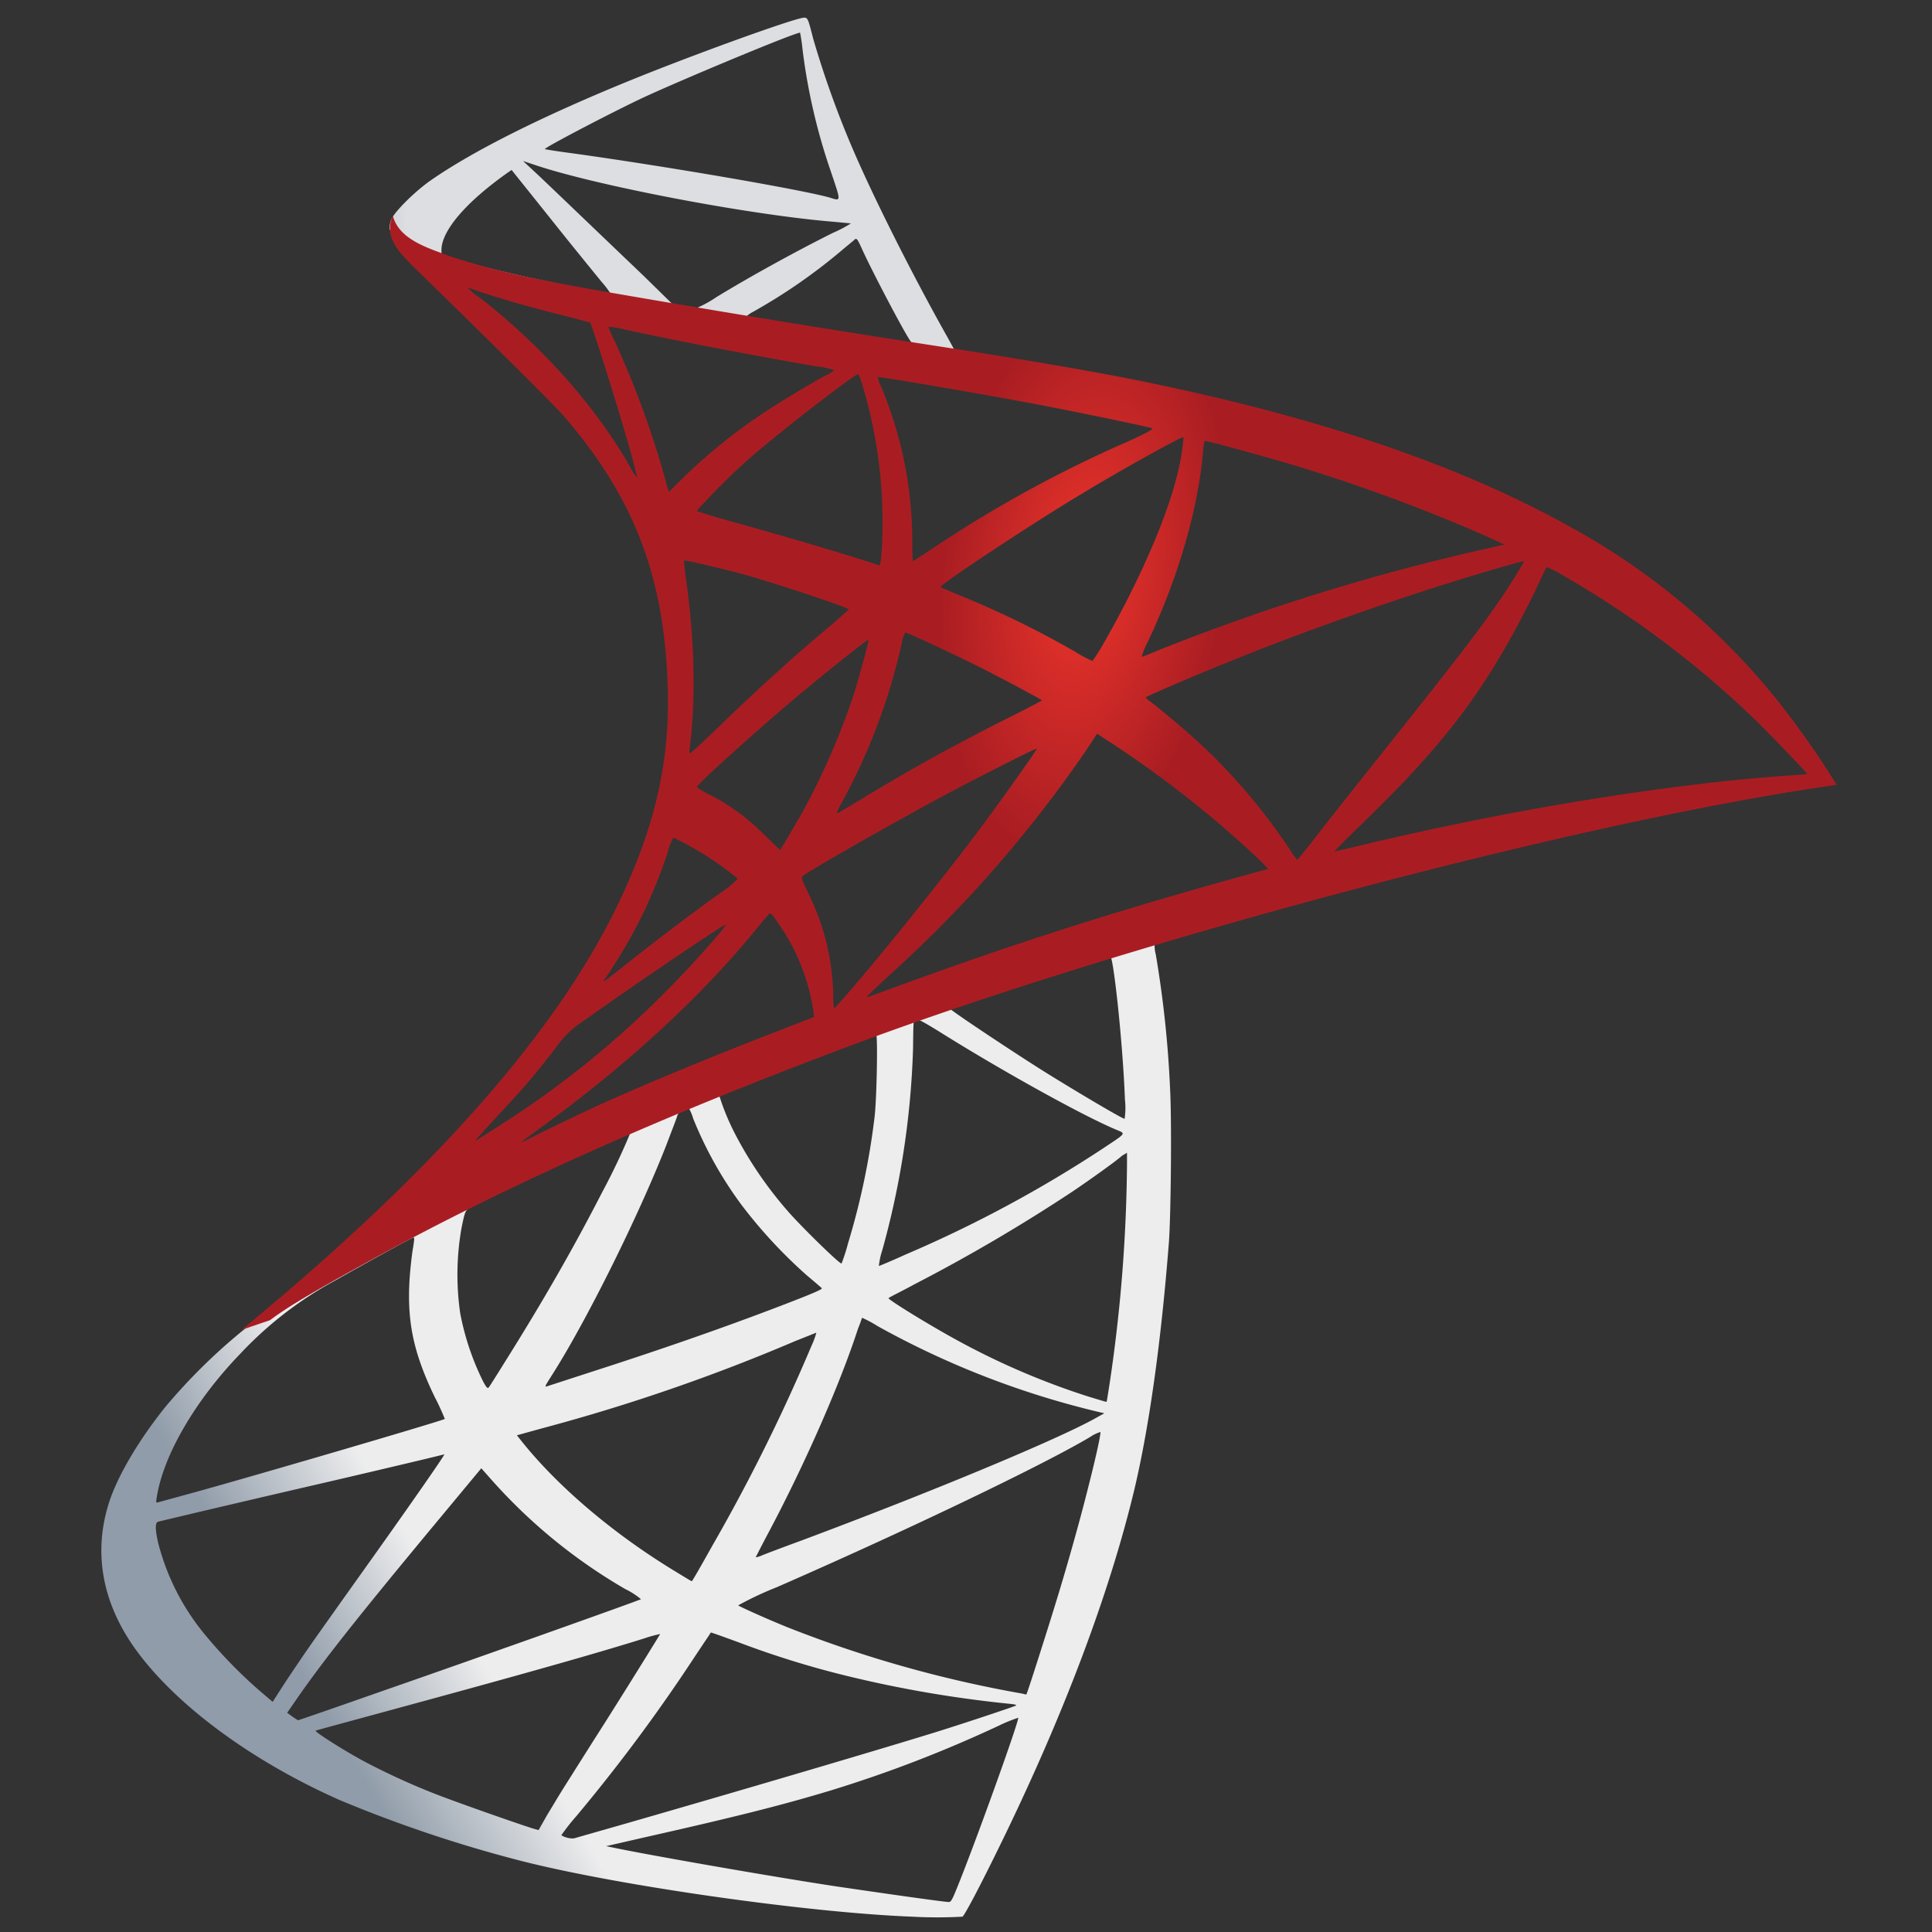<svg id="Réteg_1" data-name="Réteg 1" xmlns="http://www.w3.org/2000/svg" xmlns:xlink="http://www.w3.org/1999/xlink" viewBox="0 0 300 300"><rect x="0" y="0" width="300" height="300" fill="#333333" stroke="none"/><defs><style>.cls-1{fill:url(#Névtelen_színátmenet_4);}.cls-2{fill:url(#Névtelen_színátmenet_2);}.cls-3{fill:url(#Névtelen_színátmenet_3);}</style><linearGradient id="Névtelen_színátmenet_4" x1="-11729.56" y1="-8830.18" x2="-11549.64" y2="-8936.49" gradientTransform="translate(1452.86 1317.04) scale(0.12)" gradientUnits="userSpaceOnUse"><stop offset="0" stop-color="#909ca9"/><stop offset="1" stop-color="#ededee"/></linearGradient><linearGradient id="Névtelen_színátmenet_2" x1="-11725.52" y1="-10833.79" x2="-11580.76" y2="-10833.79" gradientTransform="translate(1452.86 1317.04) scale(0.12)" gradientUnits="userSpaceOnUse"><stop offset="0" stop-color="#939fab"/><stop offset="1" stop-color="#dcdee1"/></linearGradient><radialGradient id="Névtelen_színátmenet_3" cx="-1970.15" cy="-6182.92" r="195.46" gradientTransform="matrix(-0.11, -0.02, 0.03, -0.22, 137.05, -1310.24)" gradientUnits="userSpaceOnUse"><stop offset="0" stop-color="#ee352c"/><stop offset="1" stop-color="#a91d22"/></radialGradient></defs><title>sql-logo</title><path class="cls-1" d="M185.84,140.45l-59.08,19.29L75.37,182.43,61,186.22c-3.66,3.49-7.5,7-11.66,10.59-4.55,3.93-8.79,7.5-12,10.09a89.83,89.83,0,0,0-11.7,11.61c-4.07,5.09-7.28,10.49-8.66,14.65-2.46,7.5-1.25,15.09,3.48,22.1,6.07,8.93,18.17,18,32.28,24.25A205.66,205.66,0,0,0,81.08,289c15.14,3.84,44.43,8,60.55,8.62a71.62,71.62,0,0,0,7.82,0c.36-.23,2.86-5,5.76-10.94,9.91-20.23,17.06-39.21,20.94-55.42,2.32-9.82,4.15-22.91,5.36-38.4.31-4.33.45-18.84.18-23.76a167.69,167.69,0,0,0-2.23-20.94,4.86,4.86,0,0,1-.14-1.83c.18-.13.72-.31,8-2.41l-1.47-3.48Zm-13.48,7.91c.53,0,2,13.71,2.32,22.37a11.75,11.75,0,0,1-.05,3c-.35,0-7.54-4.25-12.68-7.46-4.46-2.81-12.95-8.44-14.29-9.51-.44-.31-.4-.36,3.26-1.61C157.13,153.09,171.87,148.36,172.36,148.36Zm-30.1,9.91c.4,0,1.43.58,3.88,2.1,9.2,5.76,21.71,12.73,27.07,15,1.65.71,1.83.45-2,3a194.89,194.89,0,0,1-30.68,16.47c-2.19,1-4,1.74-4.06,1.74a11.8,11.8,0,0,1,.53-2.45,131.26,131.26,0,0,0,4.78-31.39c.05-4.47.05-4.47.45-4.6-.09,0,0,0,0,0Zm-6.21,2.37c.27.27.09,10.27-.27,13a113.77,113.77,0,0,1-4.1,19.43,28.55,28.55,0,0,1-1,3.12c-.18.23-6.3-5.76-8.31-8.08a60.56,60.56,0,0,1-8.21-12,36.89,36.89,0,0,1-2.5-6.07c.71-.49,24.24-9.6,24.42-9.42Zm-29.2,11.47a.15.15,0,0,1,.13,0,7.66,7.66,0,0,1,.67,1.61A60.49,60.49,0,0,0,115.07,187a75.7,75.7,0,0,0,10.31,11.12c1.07.89,2.05,1.74,2.19,1.87s.36.23-6.92,3c-8.44,3.22-17.64,6.43-28.18,9.83l-7.55,2.45c-.4.14-.26-.09.9-1.92C91,205.2,99,189.17,103.46,177.83c.75-2,1.51-3.93,1.65-4.38a1.63,1.63,0,0,1,1-1.16,4.26,4.26,0,0,1,.76-.18Zm-8.93,3.71a101.63,101.63,0,0,1-4.38,9.24c-4.33,8.44-9.06,16.75-15.4,26.84-1.08,1.74-2.1,3.35-2.24,3.53s-.31.22-1-1.16a40.83,40.83,0,0,1-3.44-10.36,41.69,41.69,0,0,1,.22-13.31c.58-2.77.54-2.72,1.88-3.39,5.71-2.91,24.2-11.57,24.38-11.39ZM175,179v1.87a241.92,241.92,0,0,1-2.64,33.58c-.27,1.74-.49,3.17-.53,3.22s-1.3-.36-2.82-.81A115.84,115.84,0,0,1,148.42,208c-4.33-2.37-10.63-6.26-10.45-6.43s1.92-1,4.11-2.19a264.41,264.41,0,0,0,24.43-14.34c2.72-1.83,6.83-4.77,7.72-5.58L175,179ZM64.2,192.16c.18,0,.14.36-.13,2-.18,1.16-.4,3.3-.49,4.78-.36,6.52.71,11.34,3.93,18a36.73,36.73,0,0,1,1.56,3.39c-.31.27-29.87,8.93-39.16,11.48l-5.36,1.47c-.31.09-.36.05-.22-.71,1-6.57,6-15.14,13-22.38A58,58,0,0,1,52,198.86c4.56-2.59,11.57-6.47,12.1-6.65,0-.05,0-.05.09-.05Zm69.66,12.46a18.62,18.62,0,0,1,2.42,1.3,134.53,134.53,0,0,0,34.2,13.3l1,.23-1.43.8c-5.94,3.31-25.45,11.43-45.41,18.89-2.91,1.07-5.76,2.14-6.3,2.37a3.45,3.45,0,0,1-1,.31s.81-1.61,1.83-3.53c5.58-10.45,11.21-23.17,14.07-32,.36-.84.58-1.6.62-1.65Zm-7.1,2.32A12.27,12.27,0,0,1,126,209a283.81,283.81,0,0,1-15.5,31.21c-1.65,2.95-3,5.32-3.08,5.32s-1.39-.81-3-1.79c-9.47-5.81-17.86-13-23.36-19.87l-.8-1,4.06-1.12a290.81,290.81,0,0,0,39.21-13.53C125.29,207.53,126.72,206.94,126.76,206.94Zm44.12,15.41h0c.05,1-2.23,10.23-4.11,16.88-1.56,5.58-2.9,10-5.35,17.68-1.08,3.4-2,6.21-2.06,6.21a3.85,3.85,0,0,1-.58-.13,187.48,187.48,0,0,1-36.3-10.23c-3.13-1.25-7.59-3.26-7.86-3.48a52.67,52.67,0,0,1,6-2.82c20.32-8.88,41.4-19,48.63-23.31a6,6,0,0,1,1.65-.8ZM69,225.83c.09.09-5.58,8.26-13.53,19.38-2.77,3.89-6,8.44-7.19,10.14s-3,4.38-4.07,6l-1.87,2.91-2-1.7a73.89,73.89,0,0,1-8.31-8.49,36.47,36.47,0,0,1-7.45-14.42c-.5-2.14-.5-3.21-.05-3.35.67-.18,12.59-3,23.76-5.58,6.2-1.43,13.39-3.13,16-3.75S69,225.83,69,225.83ZM74.74,228l1.43,1.61a84.11,84.11,0,0,0,20.94,17.15,11.61,11.61,0,0,1,2.42,1.56c-.32.22-27.6,9.91-40.24,14.29-7.1,2.5-12.95,4.51-13,4.51a7.63,7.63,0,0,1-.9-.58l-.8-.58,1.3-1.88c4.19-6.07,9.46-12.72,20.94-26.57l7.9-9.51Zm35.64,25.5c0-.05,2,.67,4.42,1.56a143.53,143.53,0,0,0,16.56,5.14,184.33,184.33,0,0,0,25.06,4.33c1,.09,1.51.18,1.33.31s-6.87,2.37-11.69,3.89c-7.69,2.41-31.13,9.33-50.24,14.82-3.53,1-6.56,1.88-6.74,1.92a3.51,3.51,0,0,1-1.92-.49,32.76,32.76,0,0,1,2.36-3,265.16,265.16,0,0,0,18.13-24.38c1.48-2.24,2.73-4.07,2.73-4.11Zm-7.86.22s-3.13,5.14-8.66,13.89c-2.37,3.71-5,7.9-5.94,9.38s-2.24,3.66-3,4.91l-1.29,2.28L83,284c-1.61-.45-12.91-4.42-15.9-5.63a110,110,0,0,1-10.4-4.78c-3.57-1.92-8-4.78-7.68-4.86.09-.05,6.2-1.7,13.57-3.71,19.56-5.32,30.41-8.4,37.51-10.63a19.17,19.17,0,0,1,2.46-.67Zm55.59,13h0c.18.45-7.06,20.54-9.69,26.88-.58,1.43-.81,1.79-1.12,1.74-.76,0-11.25-1.51-17.64-2.45-11.12-1.7-29.78-5-34.47-6l-1.07-.22,6.65-1.52c14.29-3.22,21.17-5,28.13-7.1a198.17,198.17,0,0,0,26.3-10.14,23.73,23.73,0,0,1,2.86-1.16Z"/><path class="cls-2" d="M124.93,2.74c-1-.13-16.83,5.58-27.06,9.74-13.79,5.62-24.51,11-31.12,15.62-2.46,1.75-5.54,4.83-6,6a4.15,4.15,0,0,0-.27,1.52l6,5.67,14.24,4.56L114.57,52l38.76,6.65.41-3.35c-.14,0-.23,0-.36,0l-5.09-.8-1-1.84C142,43.29,136.19,31.77,132.79,24a149.59,149.59,0,0,1-6.52-18c-.76-3-.84-3.21-1.33-3.26h0ZM124.22,5h0a27,27,0,0,1,.41,2.77A92.6,92.6,0,0,0,129,26.59c1.65,4.91,1.65,4.64-.27,4.06-4.55-1.25-25-4.78-39.74-6.83-2.37-.31-4.38-.63-4.38-.67-.18-.18,10.67-5.85,15.45-8.08,6.12-2.82,22.91-9.83,24.16-10Zm-43,20,1.74.58c9.47,3.22,33.27,7.77,46.4,8.85l2.77.26a20.16,20.16,0,0,1-2.82,1.48c-6.34,3.17-13.3,7.05-18.12,10a17.85,17.85,0,0,1-2.91,1.61c-.18,0-1.11-.18-2.1-.31l-1.78-.27-4.47-4.38C92,35.25,85.86,29.35,83.5,27.12Zm-1.78,1.39,6.29,7.86c3.44,4.33,6.92,8.57,7.68,9.51a14.43,14.43,0,0,1,1.34,1.74c-.18.13-9.11-1.61-13.84-2.68S74,41.19,71,40.25l-2.45-.8v-.63c0-3,3.84-7.46,10.27-12l.58-.4Zm53.49,10.71c.18,0,.4.41.94,1.61,1.52,3.35,6.25,12.37,7.41,14.11.36.58,1,.63-5.31-.4-15.14-2.46-20-3.26-20-3.35a4.78,4.78,0,0,1,1-.67A87.1,87.1,0,0,0,130.56,39c1-.85,2-1.65,2.14-1.79s.14-.13.18-.09Z"/><path class="cls-3" d="M61,33.51a4.43,4.43,0,0,0,0,3.88c.58,1.43,2.28,3.17,4.2,5,0,0,19.87,19.38,22.28,22.15,11,12.68,15.76,25.18,16.21,42.42C104,118,101.85,127.73,96.62,139,87.33,159.3,67.73,181.67,37.5,206.5L41.92,205c2.86-2.14,6.74-4.42,15.85-9.42,21-11.52,44.7-22.1,73.73-33,41.79-15.72,110.52-34.11,149.63-40.1l4.07-.62-.63-1a138.38,138.38,0,0,0-9-12.64,107.26,107.26,0,0,0-31.71-26.39c-17.5-9.78-40.14-17.42-68.81-23.09-5.4-1.07-17.28-3.12-26.93-4.6C127.7,51,114.48,48.82,99.93,46.32c-5.23-.89-13-2.23-18.22-3.35A113.24,113.24,0,0,1,69.88,39.8C66.66,38.55,62,37.3,61,33.51ZM72.55,44.67a12.08,12.08,0,0,1,1.7.54c1.7.58,3.89,1.25,6.48,2q2.94.81,5.89,1.56c2.68.67,4.91,1.3,5,1.3.31.31,4.82,14.73,6.34,20.27.58,2.1,1,3.89,1,3.89a9.77,9.77,0,0,1-1.12-1.74c-5.22-9.2-13.48-18.54-23-26a18.26,18.26,0,0,1-2.19-1.74Zm22,6.07a17.74,17.74,0,0,1,2.42.41c7.59,1.69,21.21,4.28,29.91,5.76a10.69,10.69,0,0,1,2.64.58,4.62,4.62,0,0,1-1.21.76c-1.47.75-7.41,4.28-9.37,5.62A85.84,85.84,0,0,0,106.27,74c-1.3,1.3-2.41,2.37-2.41,2.37s-.27-.76-.49-1.7a145.24,145.24,0,0,0-8-21.88,18.46,18.46,0,0,1-.89-2c0,.09,0,0,0,0Zm38.67,7.37c.27.09.72,1.61,1.61,5A73.47,73.47,0,0,1,137,83.52a38,38,0,0,1-.27,3.84l-.14.45-2.32-.76c-4.78-1.52-12.55-3.8-19.2-5.67-3.8-1-6.88-2-6.88-2.06a105.37,105.37,0,0,1,7.91-7.9c4.51-4,16.74-13.44,17.14-13.31Zm3.09.45c.13-.14,18.48,3,26.83,4.64,6.21,1.21,15.23,3.08,15.77,3.31.26.09-.67.62-3.67,2A193.92,193.92,0,0,0,146,84.37c-2.28,1.52-4.2,2.77-4.25,2.77a25.56,25.56,0,0,1-.09-2.86A62.29,62.29,0,0,0,136.81,60,6.61,6.61,0,0,1,136.28,58.56Zm47.46,9.38a32.52,32.52,0,0,1-1,5.89c-1.61,6.65-5.94,16.52-11.25,25.81a30.76,30.76,0,0,1-1.88,3,20.4,20.4,0,0,1-2.68-1.43,144.92,144.92,0,0,0-17.5-8.58c-1.79-.76-3.35-1.38-3.39-1.47-.32-.27,14.06-9.78,21.65-14.33,6-3.66,15.85-9.11,16-8.93Zm3.4.53c.4,0,8.53,2.23,12.77,3.48a265,265,0,0,1,30.41,11.12l3.26,1.48-2.28.53A333.16,333.16,0,0,0,179.81,101c-1.29.54-2.45,1-2.54,1a11.61,11.61,0,0,1,.94-2.28C183,89.59,186.07,79,186.82,70c.05-.85.18-1.52.32-1.52ZM106.22,87.05c.14-.14,6.34,1.34,9.69,2.27,5.09,1.43,15.9,5.05,15.9,5.32,0,0-1.2,1.07-2.63,2.32-5.85,4.87-11.48,10-18.22,16.52-2,1.92-3.71,3.49-3.8,3.49s-.13-.27-.09-.63c1-7.5.81-17.15-.62-26.93C106.31,88.16,106.18,87.09,106.22,87.05Zm130.44.13a86.9,86.9,0,0,1-4.73,7.37c-2.68,3.84-6.61,8.93-15.5,20.09-4.69,5.9-10,12.55-11.7,14.78s-3.26,4.11-3.3,4.11a13.85,13.85,0,0,1-1.25-1.78,92.23,92.23,0,0,0-18.09-20c-1.34-1.12-2.81-2.33-3.3-2.68a5.59,5.59,0,0,1-.9-.76c0-.14,7.59-3.4,13.36-5.72,10.09-4.11,23.84-9,34.16-12.19,5.4-1.7,11.16-3.35,11.25-3.26Zm3.44.89a10.92,10.92,0,0,1,2.54,1.25,151.66,151.66,0,0,1,29.88,22.42c2.36,2.32,8.21,8.4,8.12,8.44s-2.05.18-4.46.36c-18.8,1.43-42.87,5.4-66,11-1.56.36-3,.67-3,.67s1.65-1.74,3.84-3.84c13.58-13.08,19.78-21.34,27.11-36.08,1-2.19,1.92-4.06,2-4.2ZM140.65,98.26c.63.13,6.43,2.85,10.81,5,4,2,10,5.23,10.36,5.49,0,0-2.1,1.16-4.73,2.46-8.4,4.2-15.59,8.17-23.09,12.73-2.14,1.29-3.93,2.36-4,2.36s-.13-.18,1.08-2.36a93.27,93.27,0,0,0,9.06-24.61c.18-.67.36-1.11.49-1.11Zm-5.8,1.07c.13.13-1.39,5.62-2.32,8.62a110.93,110.93,0,0,1-7.91,18.13c-.71,1.25-1.79,3.08-2.37,4.1L121.14,132l-2.5-2.41a32.72,32.72,0,0,0-8.31-6.12,11.75,11.75,0,0,1-2.14-1.25c0-.36,7.63-7.28,13.48-12.28,4.2-3.62,13-10.72,13.18-10.58Zm35.5,14.6,2.19,1.43a168.7,168.7,0,0,1,15.4,11.39c2.55,2.09,7.46,6.51,8.44,7.59l.54.58-3.62,1c-20.45,5.67-36.26,10.72-54.7,17.51-2.06.76-3.8,1.38-3.93,1.38s-.49.23,4.11-4a195.75,195.75,0,0,0,30-34.47l1.57-2.41ZM161,116.25c.09.09-6,8.71-9.69,13.58-4.37,5.8-12.14,15.54-17.5,21.88-2.23,2.63-4.15,4.82-4.24,4.86s-.18-.62-.18-1.65a37.29,37.29,0,0,0-3.8-16.07c-1-2.06-1.2-2.55-1-2.77.85-.76,13.84-8.17,22.06-12.59,5.54-2.95,14.2-7.33,14.33-7.24Zm-56.44,13.84a19.24,19.24,0,0,1,2.32,1.17,48.14,48.14,0,0,1,7.68,5.18,13.84,13.84,0,0,1-2.59,2.14c-4.24,3-10.67,7.9-14.42,10.89-3.93,3.13-4.06,3.22-3.62,2.55a82.92,82.92,0,0,0,6-10.32,83.35,83.35,0,0,0,3.75-9.33,7.78,7.78,0,0,1,.89-2.28Zm15.05,11.79c.22,0,.49.36,1.7,2.15a32.21,32.21,0,0,1,5,13l.09.89-6.12,2.37c-10.94,4.24-21,8.44-27.86,11.57-1.92.89-5.27,2.5-7.46,3.57s-4,2-4,1.92,1.39-1.07,3.09-2.32c13.35-9.69,24.91-20.32,33.58-31,.93-1.12,1.78-2.14,1.87-2.19Zm-6.92,1.7c.18.18-4.91,5.94-8.4,9.47a148,148,0,0,1-27.73,22.37l-2.68,1.7c-.31.17.09-.27,4.74-5.32,3-3.17,5.18-5.85,7.72-9.15a15.2,15.2,0,0,1,4.47-4.25C97.38,153.67,112.52,143.4,112.7,143.58Z"/></svg>